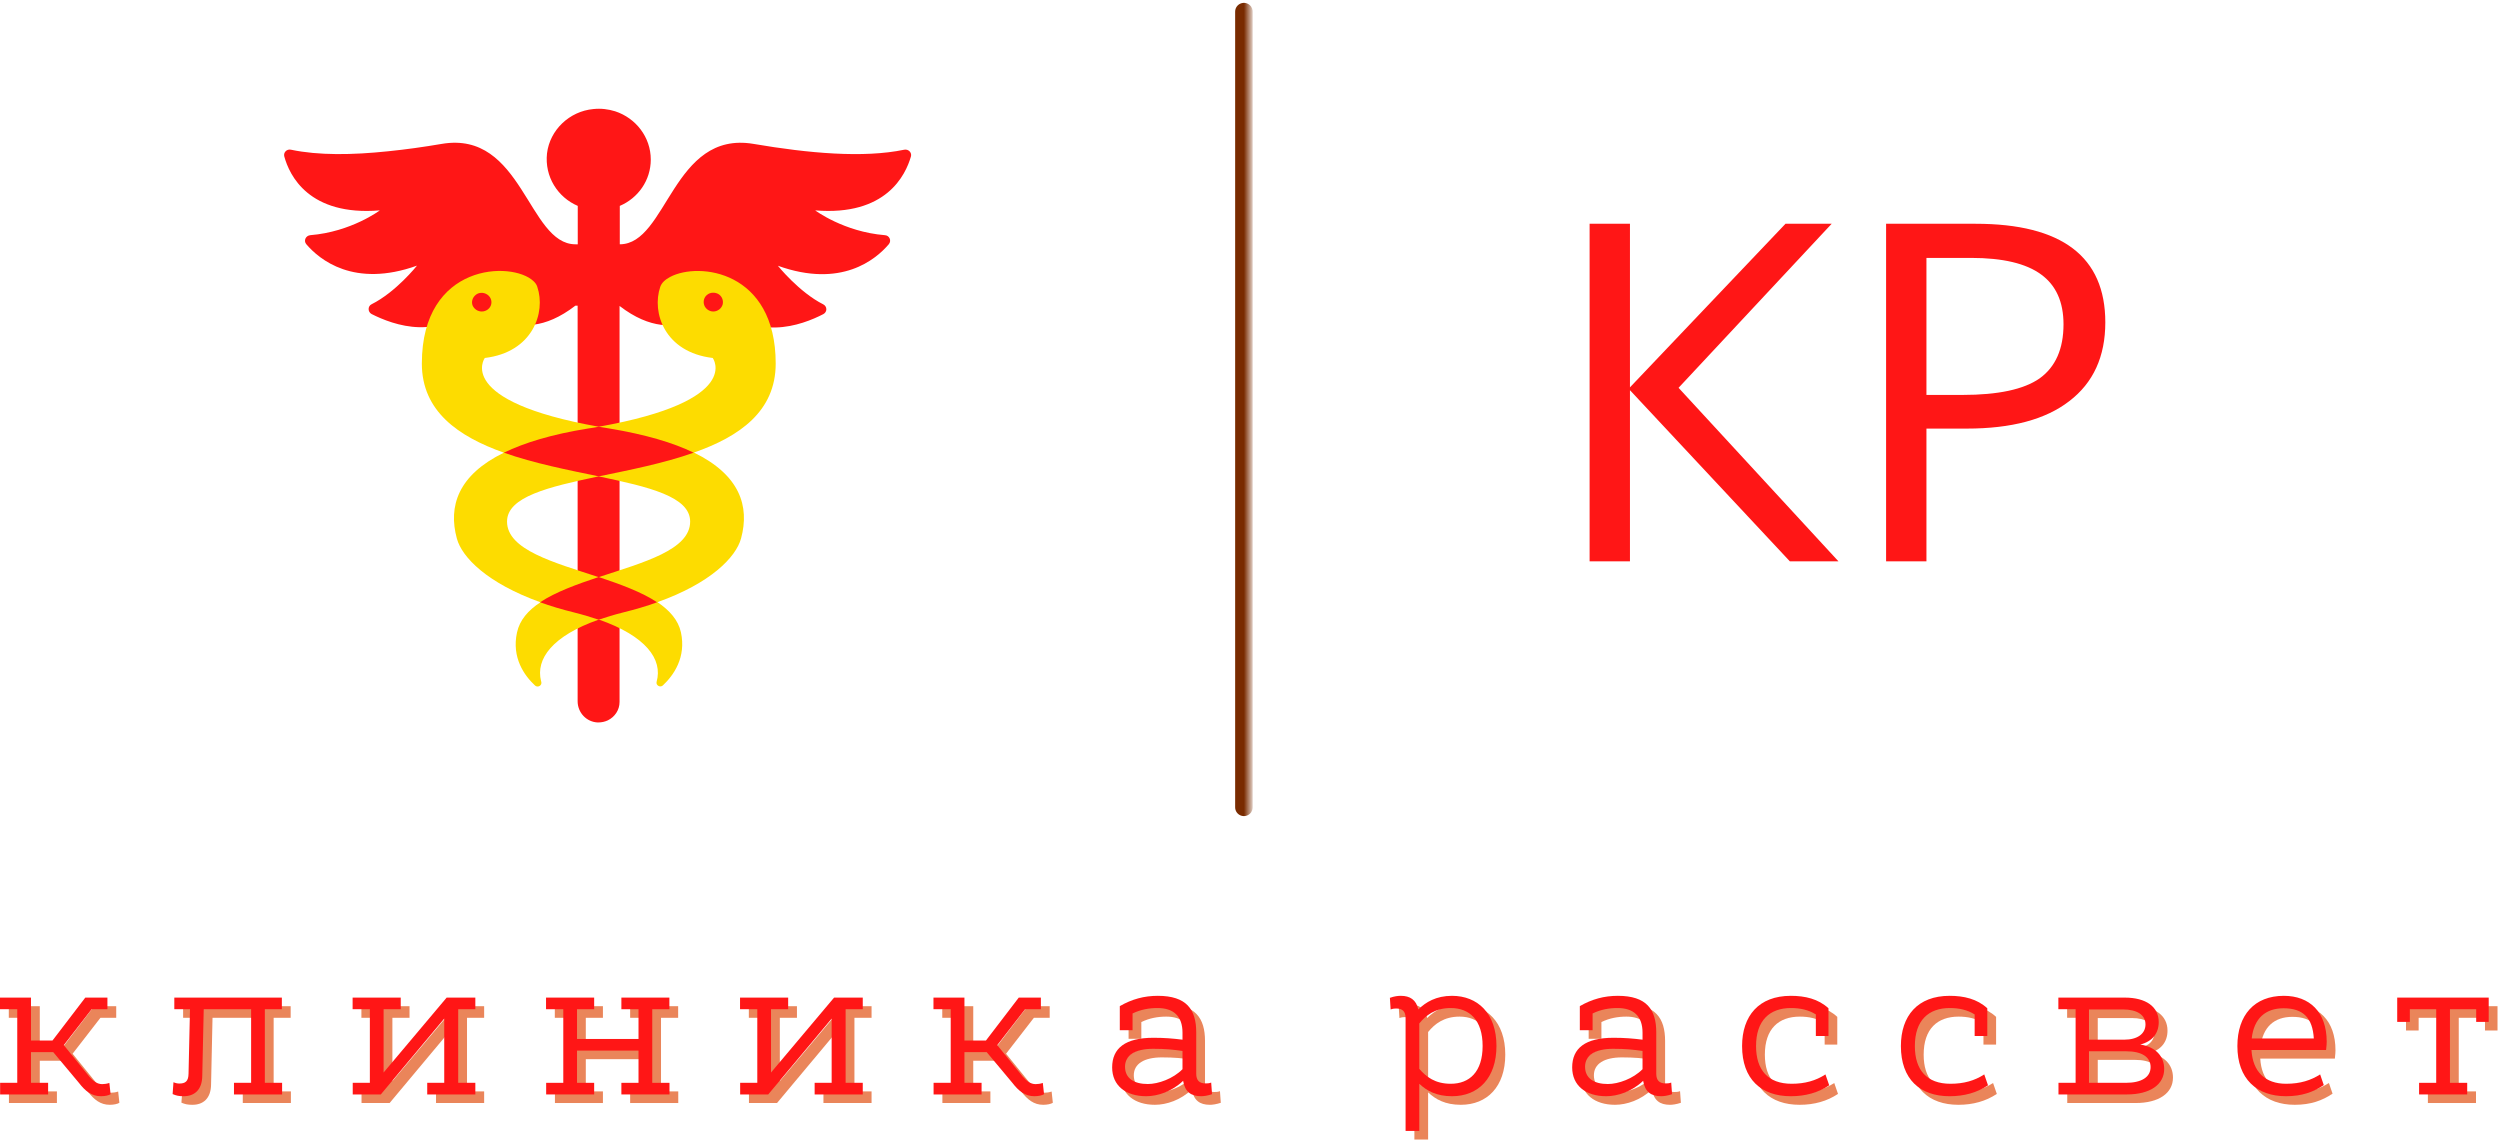 
<svg width="215" height="98" viewBox="0 0 215 98" fill="none" xmlns="http://www.w3.org/2000/svg">
<path d="M70.107 18.094C70.107 18.094 72.573 19.939 76.095 20.225C76.492 20.245 76.69 20.694 76.44 21C75.311 22.325 72.343 24.812 66.898 22.855C66.898 22.855 68.717 25.128 70.807 26.178C71.152 26.362 71.152 26.831 70.807 27.014C68.999 27.952 64.672 29.593 61.799 25.658C61.799 25.658 58.59 30.398 53.282 26.311V60.368C53.282 61.061 52.874 61.653 52.278 61.948C52.017 62.071 51.735 62.132 51.421 62.132C50.439 62.101 49.676 61.285 49.676 60.307V26.29H49.478C44.158 30.398 40.961 25.638 40.961 25.638C38.097 29.562 33.771 27.931 31.952 27.004C31.618 26.82 31.618 26.331 31.952 26.168C34.053 25.118 35.861 22.845 35.861 22.845C30.437 24.792 27.459 22.315 26.34 21C26.09 20.704 26.288 20.266 26.685 20.225C30.207 19.939 32.663 18.094 32.663 18.094C26.549 18.594 24.888 15.067 24.449 13.456C24.355 13.11 24.668 12.794 25.024 12.875C27.396 13.375 30.301 13.334 33.395 13.008C34.899 12.855 36.435 12.641 37.982 12.376C44.942 11.183 45.402 21.01 49.488 21.01H49.687V17.707C47.973 16.973 46.823 15.199 47.043 13.191C47.283 11.183 48.965 9.572 51.024 9.379C51.683 9.307 52.32 9.389 52.905 9.572C54.682 10.153 55.967 11.795 55.967 13.721C55.967 15.505 54.88 17.034 53.302 17.707V21.01C57.389 21.01 57.838 11.193 64.808 12.376C69.532 13.181 74.245 13.609 77.767 12.875C78.122 12.804 78.436 13.12 78.341 13.456C77.882 15.046 76.22 18.594 70.107 18.094Z" fill="#FF1616"/>
<path d="M66.71 31.265C66.71 23.283 60.106 22.508 57.639 23.813C57.19 24.048 56.898 24.333 56.782 24.669C56.03 26.871 57.148 30.296 61.297 30.786C61.297 30.786 63.972 34.476 51.495 36.698C39.017 34.486 41.692 30.786 41.692 30.786C45.82 30.296 46.959 26.871 46.207 24.669C46.154 24.486 46.039 24.323 45.872 24.17C44.033 22.437 36.279 22.6 36.279 31.265C36.279 35.363 39.404 37.534 43.333 38.931C39.383 40.857 38.536 43.548 39.289 46.311C39.727 47.932 41.901 50.154 46.478 51.795C45.423 52.488 44.691 53.324 44.462 54.395C43.991 56.556 45.089 58.095 46.008 58.951C46.248 59.175 46.635 58.951 46.552 58.635C46.552 58.615 46.531 58.605 46.531 58.574C46.05 56.668 47.513 54.68 51.505 53.283C55.56 54.7 57.012 56.709 56.469 58.635C56.385 58.941 56.782 59.165 57.012 58.941C57.932 58.075 59.029 56.535 58.559 54.374C58.329 53.324 57.577 52.488 56.542 51.785C61.119 50.154 63.293 47.922 63.732 46.301C64.484 43.528 63.627 40.847 59.677 38.92C63.607 37.544 66.71 35.373 66.71 31.265ZM59.353 44.853C59.353 47.289 55.361 48.36 51.484 49.634C47.617 48.36 43.605 47.289 43.605 44.853C43.605 42.723 47.158 41.877 51.484 40.969C55.8 41.877 59.353 42.702 59.353 44.853Z" fill="#FDDC00"/>
<path d="M56.511 51.795C55.633 52.121 54.651 52.407 53.584 52.672C52.811 52.865 52.121 53.08 51.484 53.294C50.836 53.08 50.146 52.865 49.373 52.672C48.307 52.407 47.335 52.121 46.447 51.795C47.785 50.908 49.624 50.246 51.484 49.624C53.344 50.246 55.173 50.908 56.511 51.795ZM52.414 36.851C52.09 36.8 51.797 36.749 51.494 36.698C51.191 36.759 50.888 36.81 50.575 36.851C47.461 37.35 45.099 38.074 43.333 38.931C45.924 39.848 48.85 40.419 51.494 40.969C54.138 40.419 57.075 39.848 59.656 38.931C57.901 38.074 55.528 37.371 52.414 36.851Z" fill="#FF1616"/>
<path d="M41.431 26.79C41.096 26.79 40.783 26.586 40.647 26.28C40.522 25.964 40.626 25.597 40.898 25.373C41.159 25.138 41.577 25.128 41.87 25.312C42.162 25.485 42.319 25.821 42.246 26.158C42.173 26.515 41.828 26.79 41.431 26.79ZM62.154 26.158C62.227 25.821 62.081 25.475 61.788 25.291C61.485 25.118 61.088 25.128 60.816 25.352C60.544 25.556 60.45 25.933 60.565 26.25C60.68 26.566 61.004 26.79 61.339 26.79C61.725 26.79 62.07 26.515 62.154 26.158Z" fill="#FF1616"/>
<path d="M106.976 69.431V1" stroke="url(#paint0_linear_60_387)" stroke-width="1.507" stroke-linecap="round"/>
<path d="M158.108 48.276H153.928L140.176 33.556V48.276H136.706V19.244H140.176V33.312L153.552 19.244H157.523L144.356 33.352L158.108 48.276Z" fill="#FF1616"/>
<path d="M181.057 27.726C181.057 30.661 180.022 32.924 177.963 34.494C175.926 36.074 172.989 36.859 169.143 36.859H165.674V48.276H162.204V19.244H169.896C177.336 19.244 181.057 22.078 181.057 27.726ZM165.674 33.964H168.767C171.829 33.964 174.045 33.495 175.414 32.537C176.772 31.558 177.462 30.009 177.462 27.889C177.462 25.962 176.814 24.535 175.539 23.607C174.254 22.659 172.247 22.18 169.52 22.18H165.674V33.964Z" fill="#FF1616"/>
<path d="M10.162 93.872C9.953 93.943 9.734 93.974 9.546 93.974C9.117 93.974 8.762 93.709 8.449 93.341L6.244 90.62L8.637 87.531H9.995V86.532H8.093L5.272 90.222H3.422V86.532H0.757V87.531H2.241V93.861H0.768V94.86H4.895V93.861H3.422V91.221H5.334L7.55 93.872C8.093 94.575 8.637 95.013 9.441 95.013C9.786 95.013 10.11 94.942 10.267 94.84L10.162 93.872Z" fill="#E35B21" fill-opacity="0.741"/>
<path d="M23.534 87.531H24.997V86.532H15.748V87.531H17.096L16.971 93.087C16.96 93.739 16.689 93.923 16.177 93.923C16.03 93.923 15.863 93.892 15.675 93.811L15.602 94.83C15.915 94.962 16.135 95.013 16.553 95.013C17.451 95.013 18.141 94.493 18.152 93.26L18.277 87.531H22.353V93.861H20.879V94.86H25.017V93.861H23.534V87.531Z" fill="#E35B21" fill-opacity="0.741"/>
<path d="M40.163 87.531H41.636V86.532H39.17L33.746 92.975V87.531H35.22V86.532H31.081V87.531H32.565V93.861H31.092V94.86H33.506L38.961 88.336V93.861H37.498V94.86H41.636V93.861H40.163V87.531Z" fill="#E35B21" fill-opacity="0.741"/>
<path d="M56.847 87.531H58.321V86.532H54.193V87.531H55.667V90.09H50.379V87.531H51.852V86.532H47.714V87.531H49.198V93.861H47.724V94.86H51.852V93.861H50.379V91.089H55.667V93.861H54.193V94.86H58.331V93.861H56.847V87.531Z" fill="#E35B21" fill-opacity="0.741"/>
<path d="M73.481 87.531H74.955V86.532H72.488L67.065 92.975V87.531H68.538V86.532H64.4V87.531H65.884V93.861H64.41V94.86H66.824L72.279 88.336V93.861H70.816V94.86H74.955V93.861H73.481V87.531Z" fill="#E35B21" fill-opacity="0.741"/>
<path d="M90.44 93.872C90.231 93.943 90.011 93.974 89.823 93.974C89.395 93.974 89.04 93.709 88.726 93.341L86.521 90.62L88.914 87.531H90.273V86.532H88.371L85.549 90.222H83.7V86.532H81.035V87.531H82.519V93.861H81.045V94.86H85.173V93.861H83.7V91.221H85.612L87.827 93.872C88.371 94.575 88.914 95.013 89.719 95.013C90.064 95.013 90.388 94.942 90.544 94.84L90.44 93.872Z" fill="#E35B21" fill-opacity="0.741"/>
<path d="M104.916 93.841C104.728 93.912 104.561 93.912 104.425 93.912C103.892 93.912 103.631 93.637 103.631 93.087V89.519C103.631 87.551 102.795 86.379 100.329 86.379C99.148 86.379 98.103 86.665 97.058 87.266V89.335H98.155V87.898C98.855 87.551 99.597 87.429 100.297 87.429C101.666 87.429 102.45 88.112 102.45 89.549V90.151C101.614 90.049 100.914 89.988 99.952 89.988C97.528 89.988 96.399 90.885 96.399 92.536C96.399 94.106 97.58 95.013 99.325 95.013C100.318 95.013 101.551 94.606 102.502 93.688C102.659 94.646 103.192 95.013 104.049 95.013C104.268 95.013 104.592 94.972 104.989 94.84L104.916 93.841ZM99.461 93.963C98.312 93.963 97.507 93.494 97.507 92.475C97.507 91.486 98.395 90.936 99.921 90.936C101.029 90.936 101.645 91.007 102.45 91.119V92.689C101.645 93.505 100.381 93.963 99.461 93.963Z" fill="#E35B21" fill-opacity="0.741"/>
<path d="M9.405 93.133C9.196 93.204 8.977 93.235 8.789 93.235C8.36 93.235 8.005 92.97 7.691 92.603L5.486 89.881L7.88 86.793H9.238V85.793H7.336L4.515 89.484H2.665V85.793H0V86.793H1.484V93.123H0.01V94.122H4.138V93.123H2.665V90.483H4.577L6.793 93.133C7.336 93.836 7.88 94.275 8.684 94.275C9.029 94.275 9.353 94.203 9.51 94.102L9.405 93.133Z" fill="#FF1616"/>
<path d="M22.776 86.793H24.24V85.793H14.991V86.793H16.339L16.214 92.348C16.203 93.001 15.932 93.184 15.419 93.184C15.273 93.184 15.106 93.153 14.918 93.072L14.845 94.091C15.158 94.224 15.378 94.275 15.796 94.275C16.694 94.275 17.384 93.755 17.395 92.521L17.52 86.793H21.596V93.123H20.122V94.122H24.261V93.123H22.776V86.793Z" fill="#FF1616"/>
<path d="M39.406 86.793H40.879V85.793H38.413L32.989 92.236V86.793H34.463V85.793H30.325V86.793H31.808V93.123H30.335V94.122H32.749L38.204 87.598V93.123H36.741V94.122H40.879V93.123H39.406V86.793Z" fill="#FF1616"/>
<path d="M56.093 86.793H57.567V85.793H53.439V86.793H54.912V89.351H49.624V86.793H51.098V85.793H46.959V86.793H48.443V93.123H46.97V94.122H51.098V93.123H49.624V90.35H54.912V93.123H53.439V94.122H57.577V93.123H56.093V86.793Z" fill="#FF1616"/>
<path d="M72.724 86.793H74.198V85.793H71.731L66.308 92.236V86.793H67.781V85.793H63.643V86.793H65.127V93.123H63.653V94.122H66.067L71.522 87.598V93.123H70.059V94.122H74.198V93.123H72.724V86.793Z" fill="#FF1616"/>
<path d="M89.683 93.133C89.474 93.204 89.254 93.235 89.066 93.235C88.638 93.235 88.283 92.97 87.969 92.603L85.764 89.881L88.157 86.793H89.516V85.793H87.614L84.792 89.484H82.942V85.793H80.278V86.793H81.761V93.123H80.288V94.122H84.416V93.123H82.942V90.483H84.855L87.07 93.133C87.614 93.836 88.157 94.275 88.962 94.275C89.307 94.275 89.631 94.203 89.787 94.102L89.683 93.133Z" fill="#FF1616"/>
<path d="M104.162 93.102C103.974 93.174 103.806 93.174 103.671 93.174C103.138 93.174 102.876 92.899 102.876 92.348V88.78C102.876 86.813 102.04 85.641 99.574 85.641C98.393 85.641 97.348 85.926 96.303 86.527V88.597H97.4V87.159C98.101 86.813 98.843 86.691 99.543 86.691C100.912 86.691 101.695 87.374 101.695 88.811V89.412C100.859 89.31 100.159 89.249 99.198 89.249C96.773 89.249 95.645 90.146 95.645 91.798C95.645 93.368 96.826 94.275 98.571 94.275C99.564 94.275 100.797 93.867 101.748 92.95C101.904 93.908 102.437 94.275 103.294 94.275C103.514 94.275 103.838 94.234 104.235 94.101L104.162 93.102ZM98.707 93.225C97.557 93.225 96.752 92.756 96.752 91.737C96.752 90.748 97.641 90.197 99.166 90.197C100.274 90.197 100.891 90.269 101.695 90.381V91.951C100.891 92.766 99.626 93.225 98.707 93.225Z" fill="#FF1616"/>
<path d="M125.629 86.379C124.27 86.379 123.371 86.919 122.734 87.551C122.546 86.716 122.013 86.379 121.229 86.379C121.01 86.379 120.675 86.41 120.289 86.552L120.351 87.551C120.539 87.48 120.717 87.47 120.832 87.47C121.386 87.47 121.637 87.735 121.637 88.296V98H122.818V93.943C123.455 94.544 124.291 95.013 125.629 95.013C127.896 95.013 129.454 93.454 129.454 90.691C129.454 87.888 127.834 86.379 125.629 86.379ZM125.524 93.943C124.166 93.943 123.403 93.341 122.818 92.659V88.754C123.371 88.071 124.166 87.429 125.524 87.429C127.144 87.429 128.262 88.479 128.262 90.691C128.262 92.903 127.144 93.943 125.524 93.943Z" fill="#E35B21" fill-opacity="0.741"/>
<path d="M144.484 93.841C144.296 93.912 144.129 93.912 143.993 93.912C143.46 93.912 143.198 93.637 143.198 93.087V89.519C143.198 87.551 142.362 86.379 139.896 86.379C138.715 86.379 137.67 86.665 136.625 87.266V89.335H137.722V87.898C138.423 87.551 139.165 87.429 139.865 87.429C141.234 87.429 142.018 88.112 142.018 89.549V90.151C141.182 90.049 140.481 89.988 139.52 89.988C137.095 89.988 135.967 90.885 135.967 92.536C135.967 94.106 137.148 95.013 138.893 95.013C139.886 95.013 141.119 94.606 142.07 93.688C142.227 94.646 142.76 95.013 143.616 95.013C143.836 95.013 144.16 94.972 144.557 94.84L144.484 93.841ZM139.029 93.963C137.879 93.963 137.075 93.494 137.075 92.475C137.075 91.486 137.963 90.936 139.489 90.936C140.596 90.936 141.213 91.007 142.018 91.119V92.689C141.213 93.505 139.948 93.963 139.029 93.963Z" fill="#E35B21" fill-opacity="0.741"/>
<path d="M157.745 93.138C156.92 93.678 155.979 93.943 154.84 93.943C152.802 93.943 151.778 92.76 151.778 90.701C151.778 88.479 152.959 87.429 154.788 87.429C155.551 87.429 156.293 87.582 156.92 87.98V89.835H158.006V87.45C157.129 86.644 156 86.379 154.767 86.379C152.018 86.379 150.576 88.102 150.576 90.701C150.576 93.545 152.217 95.013 154.767 95.013C156.021 95.013 157.118 94.707 158.069 94.076L157.745 93.138Z" fill="#E35B21" fill-opacity="0.741"/>
<path d="M171.403 93.138C170.577 93.678 169.636 93.943 168.497 93.943C166.46 93.943 165.435 92.76 165.435 90.701C165.435 88.479 166.616 87.429 168.445 87.429C169.208 87.429 169.95 87.582 170.577 87.98V89.835H171.664V87.45C170.786 86.644 169.657 86.379 168.424 86.379C165.676 86.379 164.234 88.102 164.234 90.701C164.234 93.545 165.874 95.013 168.424 95.013C169.678 95.013 170.776 94.707 171.727 94.076L171.403 93.138Z" fill="#E35B21" fill-opacity="0.741"/>
<path d="M184.817 90.569C185.862 90.304 186.405 89.6 186.405 88.632C186.405 87.327 185.319 86.532 183.479 86.532H177.773V87.531H179.257V93.861H177.784V94.86H183.667C185.643 94.86 186.876 94.025 186.876 92.669C186.876 91.568 186.134 90.773 184.817 90.569ZM183.343 87.552C184.545 87.552 185.266 88.031 185.266 88.836C185.266 89.651 184.566 90.151 183.438 90.151H180.407V87.552H183.343ZM180.407 93.861V91.15H183.626C184.942 91.15 185.705 91.639 185.705 92.506C185.705 93.362 184.942 93.861 183.573 93.861H180.407Z" fill="#E35B21" fill-opacity="0.741"/>
<path d="M200.798 91.038C200.84 90.701 200.851 90.436 200.851 90.324C200.851 87.766 199.377 86.379 197.162 86.379C194.643 86.379 193.17 88.031 193.17 90.701C193.17 93.525 194.831 95.013 197.35 95.013C198.719 95.013 199.722 94.646 200.6 94.055L200.286 93.138C199.503 93.637 198.593 93.943 197.36 93.943C195.552 93.943 194.486 92.903 194.382 91.038H200.798ZM197.141 87.45C198.834 87.45 199.638 88.285 199.743 90.049H194.403C194.591 88.316 195.594 87.45 197.141 87.45Z" fill="#E35B21" fill-opacity="0.741"/>
<path d="M214.786 86.532H206.917V88.622H208.003V87.531H210.271V93.861H208.798V94.86H212.936V93.861H211.452V87.531H213.709V88.622H214.786V86.532Z" fill="#E35B21" fill-opacity="0.741"/>
<path d="M124.872 85.641C123.513 85.641 122.614 86.181 121.977 86.813C121.789 85.977 121.256 85.641 120.472 85.641C120.252 85.641 119.918 85.671 119.531 85.814L119.594 86.813C119.782 86.742 119.96 86.731 120.075 86.731C120.629 86.731 120.88 86.996 120.88 87.557V97.261H122.06V93.204C122.698 93.806 123.534 94.275 124.872 94.275C127.139 94.275 128.696 92.715 128.696 89.953C128.696 87.149 127.077 85.641 124.872 85.641ZM124.767 93.204C123.409 93.204 122.646 92.603 122.06 91.92V88.016C122.614 87.333 123.409 86.691 124.767 86.691C126.387 86.691 127.505 87.74 127.505 89.953C127.505 92.165 126.387 93.204 124.767 93.204Z" fill="#FF1616"/>
<path d="M143.724 93.102C143.536 93.174 143.369 93.174 143.233 93.174C142.7 93.174 142.439 92.899 142.439 92.348V88.78C142.439 86.813 141.603 85.641 139.136 85.641C137.955 85.641 136.91 85.926 135.865 86.527V88.597H136.963V87.159C137.663 86.813 138.405 86.691 139.105 86.691C140.474 86.691 141.258 87.374 141.258 88.811V89.412C140.422 89.31 139.722 89.249 138.76 89.249C136.336 89.249 135.207 90.146 135.207 91.798C135.207 93.368 136.388 94.275 138.133 94.275C139.126 94.275 140.359 93.867 141.31 92.95C141.467 93.908 142 94.275 142.857 94.275C143.076 94.275 143.4 94.234 143.797 94.101L143.724 93.102ZM138.269 93.225C137.119 93.225 136.315 92.756 136.315 91.737C136.315 90.748 137.203 90.197 138.729 90.197C139.836 90.197 140.453 90.269 141.258 90.381V91.951C140.453 92.766 139.189 93.225 138.269 93.225Z" fill="#FF1616"/>
<path d="M156.988 92.399C156.163 92.939 155.222 93.204 154.083 93.204C152.045 93.204 151.021 92.022 151.021 89.963C151.021 87.74 152.202 86.691 154.031 86.691C154.794 86.691 155.536 86.843 156.163 87.241V89.096H157.249V86.711C156.372 85.906 155.243 85.641 154.01 85.641C151.261 85.641 149.819 87.363 149.819 89.963C149.819 92.807 151.46 94.275 154.01 94.275C155.264 94.275 156.361 93.969 157.312 93.337L156.988 92.399Z" fill="#FF1616"/>
<path d="M170.645 92.399C169.82 92.939 168.879 93.204 167.74 93.204C165.702 93.204 164.678 92.022 164.678 89.963C164.678 87.74 165.859 86.691 167.688 86.691C168.451 86.691 169.193 86.843 169.82 87.241V89.096H170.907V86.711C170.029 85.906 168.9 85.641 167.667 85.641C164.919 85.641 163.477 87.363 163.477 89.963C163.477 92.807 165.117 94.275 167.667 94.275C168.921 94.275 170.018 93.969 170.969 93.337L170.645 92.399Z" fill="#FF1616"/>
<path d="M184.062 89.83C185.108 89.565 185.651 88.862 185.651 87.893C185.651 86.589 184.564 85.793 182.725 85.793H177.019V86.793H178.503V93.123H177.029V94.122H182.913C184.888 94.122 186.121 93.286 186.121 91.93C186.121 90.829 185.379 90.034 184.062 89.83ZM182.589 86.813C183.791 86.813 184.512 87.292 184.512 88.097C184.512 88.913 183.812 89.412 182.683 89.412H179.652V86.813H182.589ZM179.652 93.123V90.411H182.871C184.188 90.411 184.951 90.901 184.951 91.767C184.951 92.623 184.188 93.123 182.819 93.123H179.652Z" fill="#FF1616"/>
<path d="M200.044 90.299C200.086 89.963 200.096 89.698 200.096 89.586C200.096 87.027 198.623 85.641 196.407 85.641C193.889 85.641 192.415 87.292 192.415 89.963C192.415 92.786 194.077 94.275 196.595 94.275C197.964 94.275 198.967 93.908 199.845 93.317L199.532 92.399C198.748 92.899 197.839 93.204 196.606 93.204C194.798 93.204 193.732 92.165 193.627 90.299H200.044ZM196.386 86.711C198.079 86.711 198.884 87.547 198.988 89.31H193.648C193.836 87.577 194.84 86.711 196.386 86.711Z" fill="#FF1616"/>
<path d="M214.029 85.793H206.16V87.883H207.246V86.793H209.514V93.123H208.041V94.122H212.179V93.123H210.695V86.793H212.952V87.883H214.029V85.793Z" fill="#FF1616"/>
<defs>
<linearGradient id="paint0_linear_60_387" x1="106.976" y1="35.216" x2="107.976" y2="35.216" gradientUnits="userSpaceOnUse">
<stop stop-color="#792B00"/>
<stop offset="1" stop-color="#792B00" stop-opacity="0"/>
</linearGradient>
</defs>
</svg>
